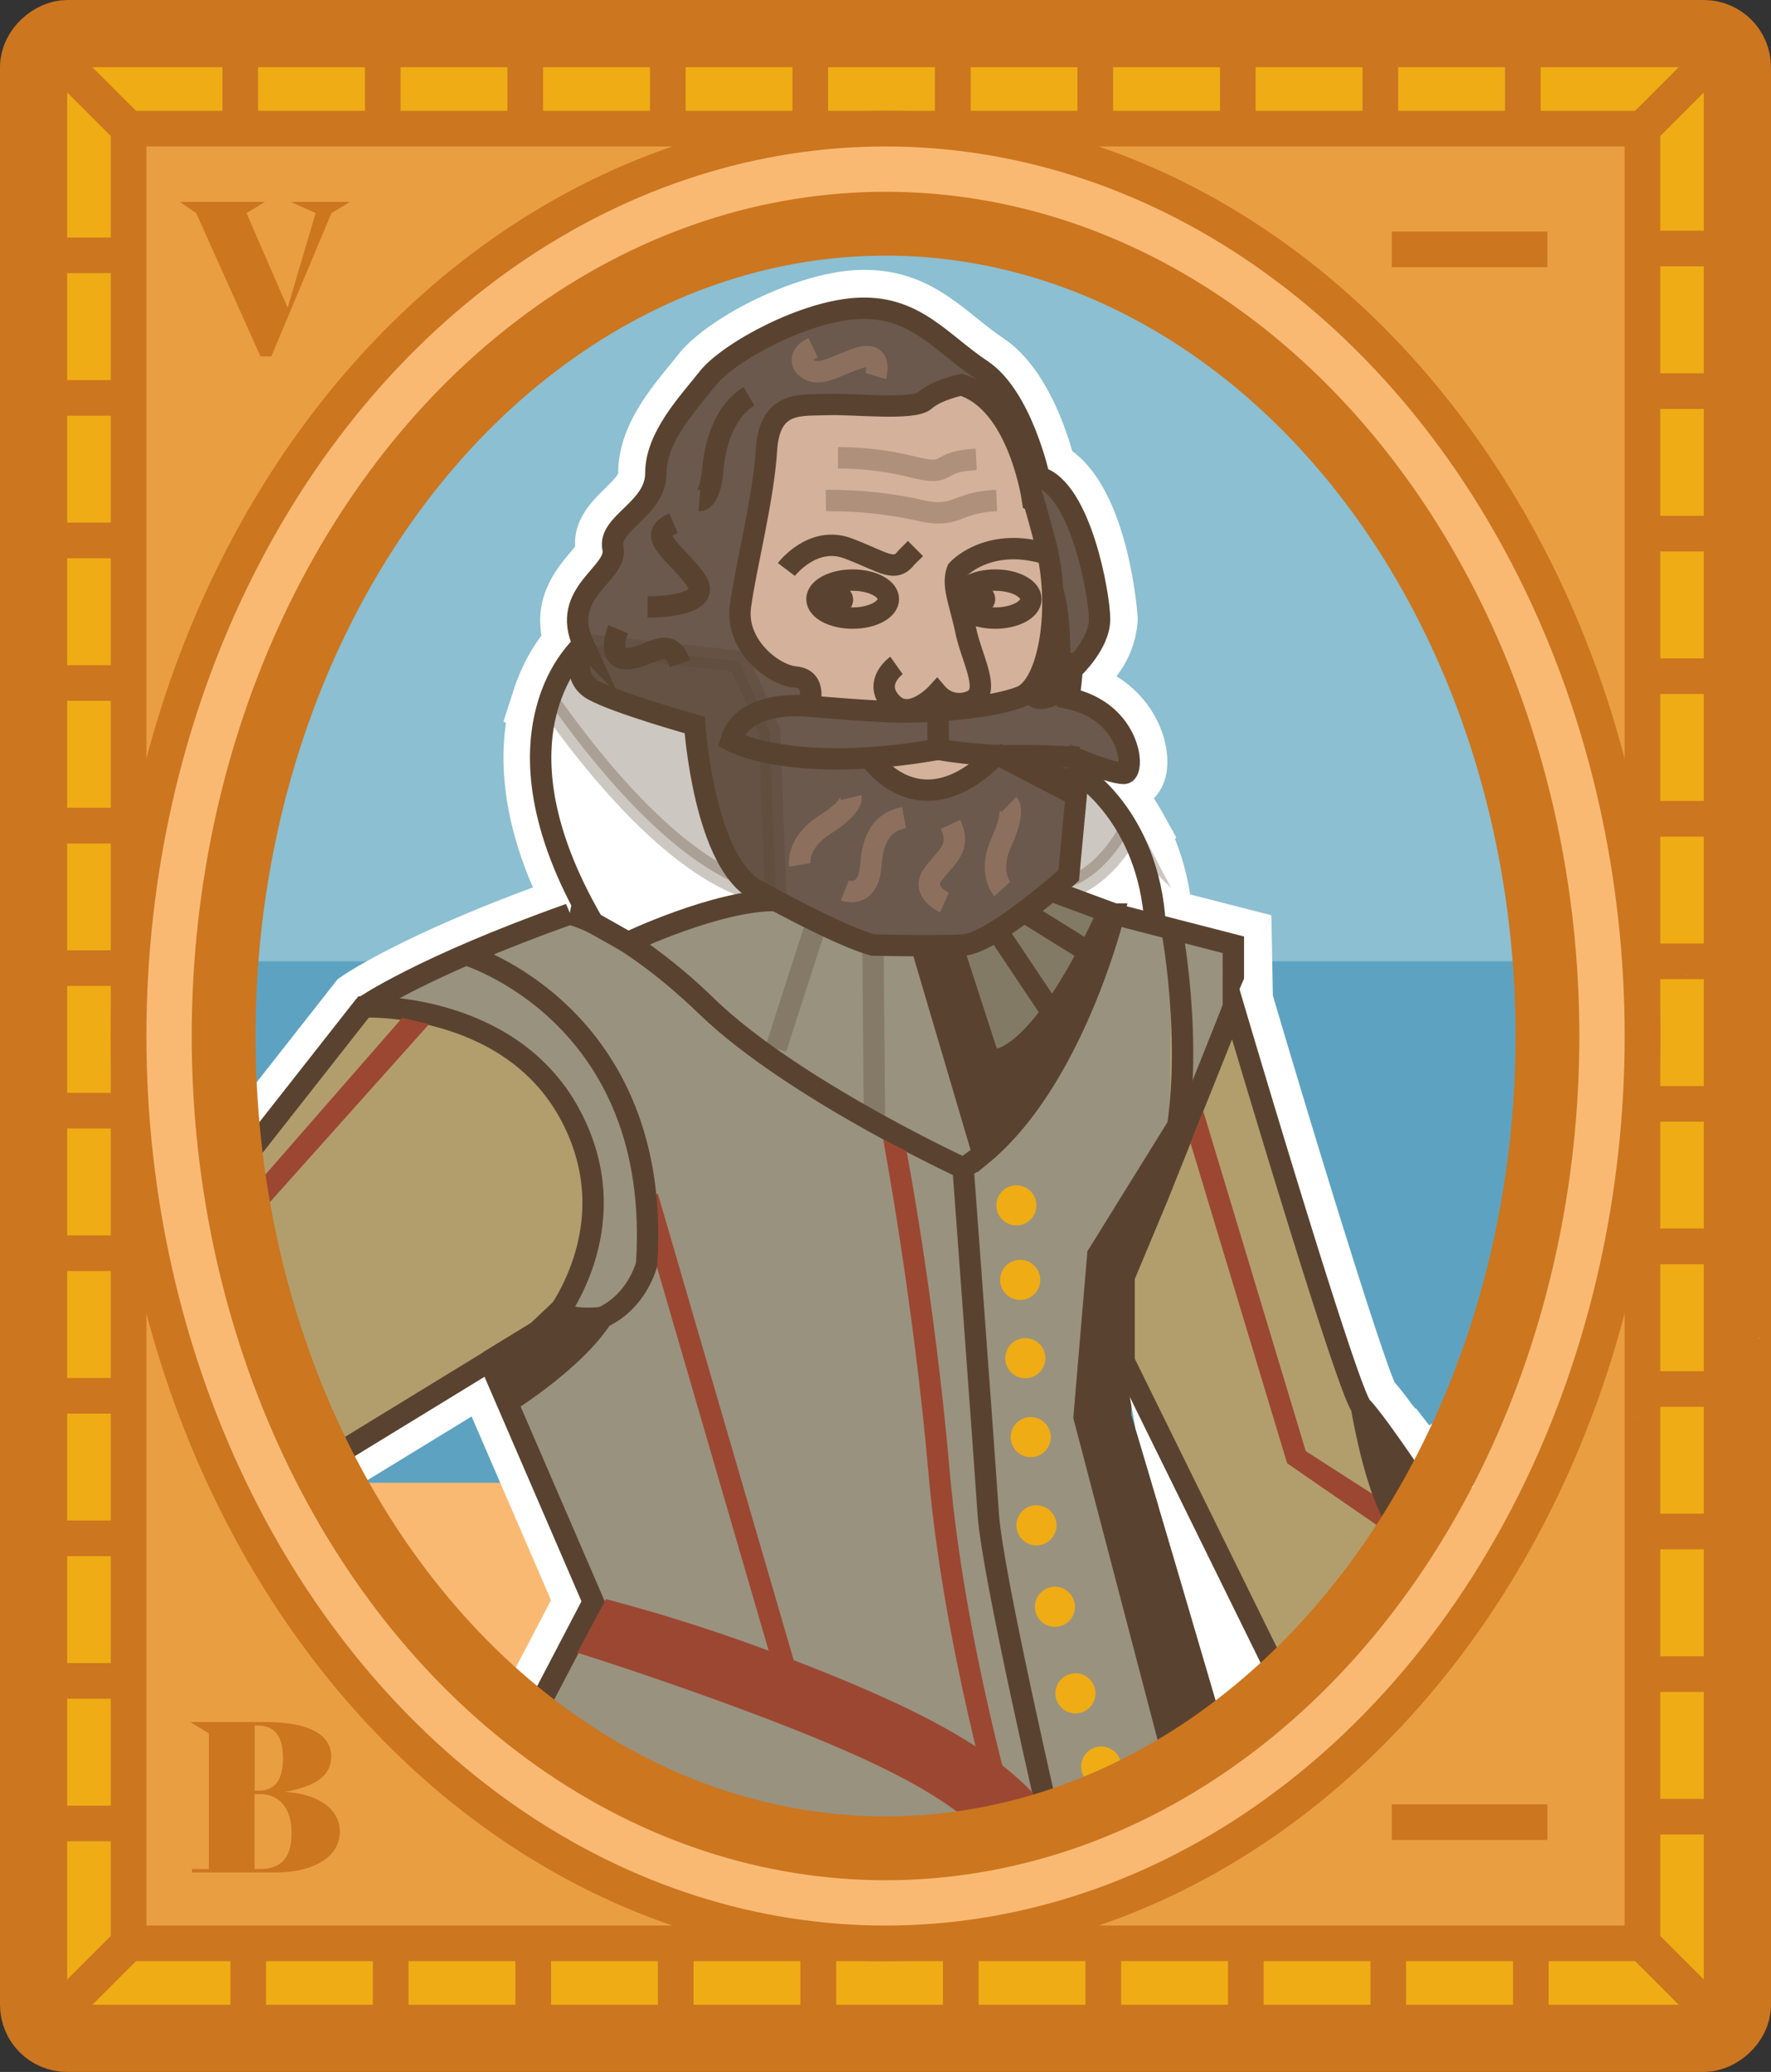<svg xmlns="http://www.w3.org/2000/svg" id="Layer_1" width="297.45" height="347.89" data-name="Layer 1"><rect width="100%" height="100%" fill="#333333" stroke="none"/><defs id="defs7"><clipPath id="clip-path"><ellipse id="ellipse4" cx="498.65" cy="366.22" rx="111.17" ry="136.39" style="fill:none"/></clipPath><clipPath id="clipPath7807" clipPathUnits="userSpaceOnUse"><path id="path7809" d="M189.52 153.71v136.01h106.16V153.71Zm57.459 58.25 5.353 1.704c-.07.207-.128.418-.207.621-.335.86-.745 1.688-1.178 2.504 1.012.196 2.009.426 2.907.908.21.113.018.72-.198 1.283q.23.08.46.155l-.561.097c-.084.205-.191.488-.221.56-.208.435-.402.876-.623 1.304-.01.018-.058.098-.072.125q.371.104.742.215c.04.012-.08.036-.106.07q-.318.42-.605.861c-1.083 1.652-.928 1.451-1.842 3.16-.457.83-1.63 3.01-2.236 3.953a40 40 0 0 1-1.537 2.254c-.192.258-.447.46-.662.698-.298.328-.6.655-.877 1-.2.247-.37.516-.555.775-.233.34-.473.674-.697 1.02-.147.226-.274.465-.414.695-.656 1.077-1.33 2.157-2.204 3.076l-.513-.455q-.162.152-.338.295l-.027-.03-.106.085-.135.101-.04.031h-.003l-.07.06-.025.024-.022.028c-.03.04-.022.032-.047.064l-.033-.025c-.04.028-.066.045-.11.08l-.027.025-.056.049-.094-.11-.02.016-3.332-4.283-.101-.059.023-.04-.039-.051q.054-.043.112-.082c.363-.64.715-1.293 1.046-1.953.04-.093.114-.256.495-1.14q.21-.52.468-1.019.617-1.455 1.223-2.91l.268-.648.45-1.635c.387-1.357.568-2.722 1.538-3.846l.224.168c.253-.6.502-1.203.758-1.802.235-.549.455-1.105.71-1.645.329-.7.692-1.383 1.038-2.074.75-1.348.655-1.152 1.389-2.582.275-.536.577-1.086.728-1.674zm3.492 5.702-.096.174q.275.075.547.162zm2.29 1.711-.327.057c.25.084.451.144.728.242z" style="fill:red;fill-opacity:1;fill-rule:nonzero;stroke:none"/></clipPath><style id="style2">.cls-17,.cls-20,.cls-25{fill:none}.cls-12,.cls-26,.cls-4{fill:#fff}.cls-24{fill:#efac14}.cls-29{stroke:#cc761f}.cls-12,.cls-13,.cls-14,.cls-15,.cls-17,.cls-19,.cls-20,.cls-25,.cls-26,.cls-27,.cls-29{stroke-miterlimit:10}.cls-29{stroke-width:5.98px}.cls-12,.cls-13,.cls-14,.cls-15,.cls-17,.cls-19,.cls-20,.cls-26,.cls-27{stroke:#594330}.cls-12,.cls-13,.cls-14,.cls-15,.cls-17,.cls-19,.cls-20,.cls-25,.cls-26,.cls-27{stroke-width:3.59px}.cls-13,.cls-21,.cls-27{fill:#594330}.cls-13,.cls-20,.cls-26{opacity:.3}.cls-14{fill:#99927f}.cls-15{fill:#b29e6d}.cls-19{fill:#d3b19b}.cls-23{fill:#9c4732}.cls-25{stroke:#8c705d}.cls-29{fill:#ed9b2f}.cls-38{fill:#cc761f}</style></defs><rect id="rect193" width="336.61" height="286.17" x="-342.25" y="5.64" rx="5.64" ry="5.64" style="fill:#efac14;stroke:#cc761f;stroke-width:11.28px;stroke-miterlimit:10" transform="rotate(-90)"/><path id="rect195" d="M21.6 21.6h254.26v304.69H21.6z" style="fill:#ea9e42;stroke:#cc761f;stroke-width:5.98px;stroke-miterlimit:10"/><ellipse id="ellipse197" cx="148.73" cy="173.95" rx="127.13" ry="152.35" style="fill:#f9b973;stroke:#cc761f;stroke-width:5.98px;stroke-miterlimit:10"/><ellipse id="ellipse199" cx="148.73" cy="173.95" rx="111.17" ry="136.39" style="fill:#5da3c1"/><path id="path201" d="M148.73 310.34c38.73 0 72.89-24.43 92.8-61.38H55.93c19.91 36.95 54.07 61.38 92.8 61.38" style="fill:#f9b973"/><path id="path203" d="M38.08 161.41h221.4c-5.18-69.35-52.85-123.85-110.7-123.85S43.21 92.06 38.08 161.41" style="fill:#8bbfd1"/><g id="g335" clip-path="url(#clip-path)" style="clip-path:url(#clip-path)" transform="translate(-349.92 -192.27)"><path id="path205" d="M549.81 342.45a43 43 0 0 0-2.55-9.32l.23-.23-2.33-4.2-.51-.89c-.27-.45-.53-.88-.8-1.3l-.1-.15v-.06a8.16 8.16 0 0 0 2.17-4.95c.5-4.7-2-11.55-8.49-15.53a16.83 16.83 0 0 0 3.58-9.64c0-.23-1.26-21.1-11-28.16-1.45-5.09-4.93-14.56-11.63-19-1.5-1-2.91-2.14-4.4-3.33-4.86-3.9-10.31-8.31-19.56-8.1-10.63.26-25.67 8-30.52 14.13-.44.56-.92 1.14-1.41 1.75-3.69 4.5-8.74 10.67-8.74 18.19 0 .46-1.51 1.92-2.23 2.63-2 2-5.29 5.11-5 9.75-.24.3-.53.64-.77.93-2.1 2.47-6.1 7.17-4.88 14l-.07.09-.13.18c-.14.19-.28.38-.39.55l-.25.36c-.13.2-.27.4-.35.54l-.26.4-.43.71-.24.43-.36.66-.13.25a34 34 0 0 0-1.48 3.3l-.13.34-.27.77-1.91 5.88.43.21c-1 6.85-.46 16.08 4.53 27.63-4.85 1.8-9.44 3.63-13.68 5.47-12.58 5.46-18.1 9.24-18.33 9.4l-.79.54-21.06 26.81-5.86 32.51 9.62 11.19 2.32 22.32 10.85-14.85 31.16-19 22.93 45.85-20.74 42.16 76.11 6 24.52-3.8 18-14.69-18.43-57.28-2.2-25.51 4.84-15.94c3.94-9.52 6.81-15.13 9.51-22.57l8.87-8.56 6.38-15.38z" class="cls-4" style="fill:#fff"/><path id="polygon207" d="m429.13 430.1 13.33 30.85-21.69 41.49 37.83 3 15.56-68.94-23.86-46.48-63.21 15.66 4.56 43.8 17.23-7z" class="cls-4" style="fill:#fff"/><path id="path209" d="m463.18 348.19-7.65 10.21 1.35 1 7.88-10c-.54-.4-1.07-.83-1.58-1.21" class="cls-4" style="fill:#fff"/><path id="path211" d="m468.12 352.16-8.31 9.69 1.61 1.41 8.52-9.5z" class="cls-4" style="fill:#fff"/><path id="path213" d="m460.35 346.15-1.48-1-.35-.21-6.63 10.89 1.21.8.11.08 7.23-10.52z" class="cls-4" style="fill:#fff"/><path id="path215" d="M461.1 346.68h-.05l-7.33 10.45 1.13.81 7.53-10.3z" class="cls-4" style="fill:#fff"/><path id="path217" d="m465.31 349.83-8 10c.62.49 1.26 1 1.92 1.58l8.23-9.75c-.71-.66-1.46-1.26-2.15-1.83" class="cls-4" style="fill:#fff"/><path id="path219" d="M550.69 360.19c-2.72 7.36-7.62 19.35-11.33 28.32l-7 16.78-.67 25.52 15 50.22-15.59 12.75-19.61 3-70.49-5.54 15.57-29.77L435 411.54l-31.9 19.51-.53.22-1-9.4-8.28-9.63 4.15-23.43 17.82-22.69a128 128 0 0 1 15.42-7.72c4.58-2 9.6-4 15-5.91.34.14.74.31 1.2.53l.6-1.18.25-.09-.08-.23 2.37-4.6 5-2.93c-9.09-15.6-8.73-26-6.83-31.92l.17-.5.11-.34.1-.25a19 19 0 0 1 .9-2l.68-1.2 1.56-2.11-4.71-4.24 4.87 4.13-4.61-4.42 4.71 4.31.2-.2 3.58-3.14-2-4.32c-.67-1.44-.79-1.7 1.66-4.58 1.67-2 4.11-4.83 3.93-8.76.32-.33.72-.72 1-1 2.29-2.21 6.12-5.92 6.12-11.79 0-3 3.24-6.92 5.85-10.11.55-.66 1.07-1.31 1.56-1.92 2.27-2.87 13.57-9.11 20.81-9.28 4.35-.11 6.84 1.74 11.27 5.29 1.63 1.32 3.33 2.68 5.3 4 3.11 2.08 6 9.62 7 14.06l.8 3.71 3.5 1c2.2 1.53 4.91 10.54 5.55 15.78l-5.26 4.52.66 3.63 4.26-.76.12.13-4.36.79.09.46a27 27 0 0 1-.46 5.42l-1 6.06 3.17.67-.38 4.13-.5 6.17 3.3 2.09.57.41.41.34.84.75c.19.18.39.37.59.58l.3.32.5.55.39.45c.18.21.35.43.54.67l.32.42c.24.32.47.65.69 1l.28.44c.19.28.37.58.54.86l.35.62a30.3 30.3 0 0 1 3.58 13l.27 4.65 12.85 3.3z" class="cls-4" style="fill:#fff"/><path id="path221" d="m500.81 390.12 2.16 1.11 5.77-11.38-2.05-1.06z" class="cls-4" style="fill:#fff"/><path id="path223" d="m502.45 376.55-6.08 11.22 2.54 1.36 6-11.28z" class="cls-4" style="fill:#fff"/><path id="path225" d="m497.64 373.87-.15-.09h-.13l-.43-.25-.16-.09-1.31-.76c-1.78-1-3.52-2.09-5.15-3.11l-2.38-1.57-6.93 10.7 2.5 1.6.17.1.11.07.18.11c1.58 1 3.23 2 4.93 3l2.53 1.45 6.39-11.03z" class="cls-4" style="fill:#fff"/><path id="path227" d="M473.14 356.72c-.86-.82-1.69-1.59-2.5-2.33l-8.59 9.44c.73.67 1.48 1.36 2.25 2.09a103 103 0 0 0 12.9 10.26l7.22-10.52a90 90 0 0 1-11.28-8.94" class="cls-4" style="fill:#fff"/><path id="path229" d="M531 322.05s11.88 7.21 12.93 25.48L526.54 354l-12.66-16 5.47-10.65" class="cls-12" style="fill:#fff;stroke:#594330;stroke-width:3.59px;stroke-miterlimit:10"/><path id="path231" d="m531 322.05-9.48 4.31 5.12 15.56s7.17.11 12.93-10.13a27.5 27.5 0 0 0-8.57-9.74Z" class="cls-13" style="opacity:.3;fill:#594330;stroke:#594330;stroke-width:3.59px;stroke-miterlimit:10"/><path id="path233" d="M445.59 345.74c-24.84 8.82-34.59 15.59-34.59 15.59l-19.48 24.79 5.64 54.26 8.88-3.61 26.08-15.95 17.45 40.39-18.63 35.63 80.83 6.4 22.06-3.42L554 483.28 538.08 430l.61-23.29s13.48-31.86 18.38-45.35V350.9L537 345.74s-7.63 31.41-25.29 42.65c0 0-28.51-13.18-43-27.07s-23.12-15.58-23.12-15.58z" class="cls-14" style="fill:#99927f;stroke:#594330;stroke-width:3.59px;stroke-miterlimit:10"/><path id="path235" d="m406 436.77 36.48-22.31s13.46-15.94 3.19-35.06S411 361.33 411 361.33l-19.48 24.79-5 28z" class="cls-15" style="fill:#b29e6d;stroke:#594330;stroke-width:3.59px;stroke-miterlimit:10"/><path id="path237" d="M468.72 361.32c14.45 13.89 43 27.07 43 27.07 17.62-11.24 25.28-42.65 25.28-42.65l-10.32-3.82h-41.19c-14.41.77-30.09 8.6-30.09 8.6a91 91 0 0 1 13.32 10.8z" class="cls-14" style="fill:#99927f;stroke:#594330;stroke-width:3.59px;stroke-miterlimit:10"/><path id="path239" d="m537 345.74-10.32-3.82h-7.56l-14 10.63L515 386c15.3-12.81 22-40.26 22-40.26z" style="fill:#827a65;stroke:#594330;stroke-width:3.59px;stroke-miterlimit:10"/><path id="path241" d="M447.91 300.46s-17.19 14.47 1.61 46.74l5.88 3.32s15-7.15 24.85-7.06l-1.49-39.66" class="cls-12" style="fill:#fff;stroke:#594330;stroke-width:3.59px;stroke-miterlimit:10"/><path id="path243" d="M511.68 388.39s3.57 48.23 4.23 58.19 10.63 52.94 10.63 52.94" class="cls-17" style="fill:none;stroke:#594330;stroke-width:3.59px;stroke-miterlimit:10"/><path id="path245" d="M447.91 300.46s-2.41 5.4 1.61 7.65S466.6 314 466.6 314s1.58 23.7 10.81 27.95c0 0 13.27 7.4 19.13 9 0 0 10.23.23 15.14 0s17.74-11.7 17.74-11.7l1.8-19.37s5.48 2.25 7.47 2.25 1.31-10.35-9.27-12.6c0 0 .9-5.18.45-7.66l.45 2.48s4.28-4.06 4.28-8.11-3.16-21.84-10.14-23.86c0 0-2.92-13.51-9.68-18s-11-10.58-20.26-10.35-22.29 7.43-25.67 11.7-8.78 9.91-8.78 16-8.1 8.33-7.2 12.61-9.01 7.34-4.96 16.12z" style="fill:#6b594d;stroke:#594330;stroke-width:3.59px;stroke-miterlimit:10"/><path id="path247" d="M523.37 276.37s-2.26-16.53-12-19.49c0 0-4.18.87-6.09 2.61s-12.18.52-16.53.7-9.58-.7-10.1 7.65-3.53 19.84-4.38 26.28 5.43 11.49 9.25 11.83 2.27 4.88 2.27 4.88 11.13 1 16 1 15-.7 19.66-2.61 6.93-15 4-25.95-2.08-6.9-2.08-6.9z" class="cls-19" style="fill:#d3b19b;stroke:#594330;stroke-width:3.59px;stroke-miterlimit:10"/><path id="path249" d="M500.49 304s-4 2.84-.87 6.25 7.67-1.56 7.67-1.56A4.92 4.92 0 0 0 513 310c3.55-1.42.14-7-.86-11.8s-2.41-7.67-1.42-10.23c0 0 5.18-5.82 15.24-2.62" class="cls-17" style="fill:none;stroke:#594330;stroke-width:3.59px;stroke-miterlimit:10"/><ellipse id="ellipse251" cx="493.13" cy="292.86" class="cls-17" rx="6" ry="3.19" style="fill:none;stroke:#594330;stroke-width:3.59px;stroke-miterlimit:10"/><ellipse id="ellipse253" cx="517.07" cy="292.86" class="cls-17" rx="6" ry="3.19" style="fill:none;stroke:#594330;stroke-width:3.59px;stroke-miterlimit:10"/><path id="path255" d="M482 287.89s4.4-5.84 10.45-3.51 7.72 4.08 9.74 1.48l1.49-1.49" class="cls-17" style="fill:none;stroke:#594330;stroke-width:3.59px;stroke-miterlimit:10"/><path id="path257" d="M488.63 276.31a71.5 71.5 0 0 1 15.37 1.55c6.72 1.68 6.1-1.22 13.31-1.55" class="cls-20" style="opacity:.3;fill:none;stroke:#594330;stroke-width:3.59px;stroke-miterlimit:10"/><path id="path259" d="M490.67 269.13a53 53 0 0 1 12.57 1.55c6.72 1.68 3.42-.93 10.64-1.27" class="cls-20" style="opacity:.3;fill:none;stroke:#594330;stroke-width:3.59px;stroke-miterlimit:10"/><path id="path261" d="M496.19 319.69s8.12 12.18 20.88-.54" class="cls-19" style="fill:#d3b19b;stroke:#594330;stroke-width:3.59px;stroke-miterlimit:10"/><path id="path263" d="M507.49 311.87v6.21a76 76 0 0 0 11.33 1.08c4.3-.12 12.4.26 12.4.26" class="cls-17" style="fill:none;stroke:#594330;stroke-width:3.59px;stroke-miterlimit:10"/><path id="path265" d="M485.79 310.83s-11.05-1.32-13.11 5.82c0 0 10.3 5.75 34.81 1.43" class="cls-17" style="fill:none;stroke:#594330;stroke-width:3.59px;stroke-miterlimit:10"/><circle id="circle267" cx="490.85" cy="292.96" r="2.36" class="cls-21" style="fill:#594330"/><circle id="circle269" cx="514.71" cy="292.86" r="2.36" class="cls-21" style="fill:#594330"/><path id="line271" d="m458.69 393.21 23.68 81.29" style="fill:none;stroke:#9c4732;stroke-width:3.59px;stroke-miterlimit:10"/><path id="path273" d="M517.39 499.23c-.09-.3-9-30.51-11.53-59.63-2.51-28.84-7.56-55.74-7.61-56l3.93 1.93c.05.26 4.73 24.75 7.25 53.77 2.5 28.75 11.31 58.62 11.4 58.92z" class="cls-23" style="fill:#9c4732"/><path id="path275" d="M546.73 348.24s4.38 23.17-.48 40.15" class="cls-15" style="fill:#b29e6d;stroke:#594330;stroke-width:3.59px;stroke-miterlimit:10"/><path id="path277" d="M515.56 500.77c-6.82-7.19-19-13.17-38.74-20.63-15.26-5.77-29.8-10.34-29.94-10.37l4.81-9a290 290 0 0 1 28.84 9.23c21.58 8.16 34.85 14.86 42.91 23.36l1.54 5.89z" class="cls-23" style="fill:#9c4732"/><circle id="circle279" cx="520.63" cy="394.66" r="3.37" class="cls-24" style="fill:#efac14"/><circle id="circle281" cx="521.27" cy="407.17" r="3.37" class="cls-24" style="fill:#efac14"/><circle id="circle283" cx="522.13" cy="420.32" r="3.37" class="cls-24" style="fill:#efac14"/><circle id="circle285" cx="523.04" cy="433.57" r="3.37" class="cls-24" style="fill:#efac14"/><circle id="circle287" cx="524" cy="448.38" r="3.37" class="cls-24" style="fill:#efac14"/><circle id="circle289" cx="527.1" cy="462.06" r="3.37" class="cls-24" style="fill:#efac14"/><circle id="circle291" cx="530.55" cy="476.59" r="3.37" class="cls-24" style="fill:#efac14"/><circle id="circle293" cx="534.88" cy="488.88" r="3.37" class="cls-24" style="fill:#efac14"/><path id="path295" d="M453.75 297.91s-2.18 5.2 1.65 4.95 7-4.26 8.71.86" class="cls-17" style="fill:none;stroke:#594330;stroke-width:3.59px;stroke-miterlimit:10"/><path id="path297" d="M458.69 294.19s11.39.11 8.11-4.52-8.69-7.44-3.76-9.55" class="cls-17" style="fill:none;stroke:#594330;stroke-width:3.59px;stroke-miterlimit:10"/><path id="path299" d="M484.25 337.48s-.63-3.64 4.17-6.7 4.43-4.59 4.43-4.59" class="cls-25" style="fill:none;stroke:#8c705d;stroke-width:3.59px;stroke-miterlimit:10"/><path id="path301" d="M518.27 341.53s-2.5-2.71-.15-7.89 1.23-6.27 1.23-6.27" class="cls-25" style="fill:none;stroke:#8c705d;stroke-width:3.59px;stroke-miterlimit:10"/><path id="path303" d="M491.81 341.78s4 1.58 4.38-4.3 3.08-7.47 5.57-7.93" class="cls-25" style="fill:none;stroke:#8c705d;stroke-width:3.59px;stroke-miterlimit:10"/><path id="path305" d="M508.55 343.81s-4.08-1.81-1.92-4.75 4.84-4.3 2.93-8.37" class="cls-25" style="fill:none;stroke:#8c705d;stroke-width:3.59px;stroke-miterlimit:10"/><path id="path307" d="M467.39 276.31s1.79.15 2.23-5.07 2.4-10.24 6.1-12.42" class="cls-17" style="fill:none;stroke:#594330;stroke-width:3.59px;stroke-miterlimit:10"/><path id="path309" d="M497 255.41s1.34-4.4-2.93-3-6.78 3.53-9 1.36c0 0-1.52-1.73 1.42-3.12" class="cls-25" style="fill:none;stroke:#8c705d;stroke-width:3.59px;stroke-miterlimit:10"/><path id="polygon311" d="m417.46 363.18 4.52 1.05-28.26 31.6-2.71-2.35z" class="cls-23" style="fill:#9c4732"/><path id="path313" d="M428.18 352.55s33.14 10 30.34 52c0 0-2.55 10.43-14 10.18" class="cls-17" style="fill:none;stroke:#594330;stroke-width:3.59px;stroke-miterlimit:10"/><path id="path315" d="m511.68 350.89 5.66 17.43s6.53-.78 16.88-23.25l2.75.67s-5.82 30.47-22 40.21l-9.87-33.4" class="cls-21" style="fill:#594330"/><path id="line317" d="m517.34 348.47 8.6 12.85" class="cls-15" style="fill:#b29e6d;stroke:#594330;stroke-width:3.59px;stroke-miterlimit:10"/><path id="line319" d="m522.48 345.74 9.54 5.92" class="cls-15" style="fill:#b29e6d;stroke:#594330;stroke-width:3.59px;stroke-miterlimit:10"/><path id="line321" d="m496.54 350.89.25 29.02" class="cls-26" style="opacity:.3;fill:#fff;stroke:#594330;stroke-width:3.59px;stroke-miterlimit:10"/><path id="line323" d="m487.13 346.98-6.88 21.34" class="cls-26" style="opacity:.3;fill:#fff;stroke:#594330;stroke-width:3.59px;stroke-miterlimit:10"/><path id="path325" d="M479.18 315.14c-1.71-4.27-3.56-8.4-5.19-11.85l-26.08-2.83a22 22 0 0 0-5.78 9.66c7.83 11.13 21.79 28.33 35.28 31.8a9.9 9.9 0 0 0 2.79.35z" class="cls-13" style="opacity:.3;fill:#594330;stroke:#594330;stroke-width:3.59px;stroke-miterlimit:10"/><path id="path327" d="M526.38 287.89s-.32 16.9-4.92 21.37c0 0 1.74 4.49 8 .21-.04 0 1.54-19.27-3.08-21.58" class="cls-21" style="fill:#594330"/><path id="polyline329" d="m517.07 318.75 13.56 7.04.38-4.14" class="cls-27" style="fill:#594330;stroke:#594330;stroke-width:3.59px;stroke-miterlimit:10"/><path id="path331" d="M554 483.28 538.08 430l.61-23.29s3.83-9.06 8.15-19.56l-.59-3.46-11.94 19.26L532 430.2l15.33 58.52z" class="cls-27" style="fill:#594330;stroke:#594330;stroke-width:3.59px;stroke-miterlimit:10"/><path id="path333" d="M433.94 428.5s12.12-7.28 17.11-15c0 0-6.6.73-6.91-1.41l-4 3.77-8.09 4.95" class="cls-27" style="fill:#594330;stroke:#594330;stroke-width:3.59px;stroke-miterlimit:10"/></g><path id="line339" d="M5.64 5.65 21.6 21.6" class="cls-29" style="fill:#ed9b2f;stroke:#cc761f;stroke-width:5.98px;stroke-miterlimit:10"/><path id="line341" d="M291.82 5.65 275.86 21.6" class="cls-29" style="fill:#ed9b2f;stroke:#cc761f;stroke-width:5.98px;stroke-miterlimit:10"/><path id="line343" d="m5.64 342.25 15.96-15.96" class="cls-29" style="fill:#ed9b2f;stroke:#cc761f;stroke-width:5.98px;stroke-miterlimit:10"/><path id="line345" d="m291.82 342.25-15.96-15.96" class="cls-29" style="fill:#ed9b2f;stroke:#cc761f;stroke-width:5.98px;stroke-miterlimit:10"/><path id="line347" d="M40.35 21.6V5.65" class="cls-29" style="fill:#ed9b2f;stroke:#cc761f;stroke-width:5.98px;stroke-miterlimit:10"/><path id="line349" d="M64.29 21.6V5.65" class="cls-29" style="fill:#ed9b2f;stroke:#cc761f;stroke-width:5.98px;stroke-miterlimit:10"/><path id="line351" d="M88.22 21.6V5.65" class="cls-29" style="fill:#ed9b2f;stroke:#cc761f;stroke-width:5.98px;stroke-miterlimit:10"/><path id="line353" d="M112.16 21.6V5.65" class="cls-29" style="fill:#ed9b2f;stroke:#cc761f;stroke-width:5.98px;stroke-miterlimit:10"/><path id="line355" d="M136.09 21.6V5.65" class="cls-29" style="fill:#ed9b2f;stroke:#cc761f;stroke-width:5.98px;stroke-miterlimit:10"/><path id="line357" d="M160.03 21.6V5.65" class="cls-29" style="fill:#ed9b2f;stroke:#cc761f;stroke-width:5.98px;stroke-miterlimit:10"/><path id="line359" d="M160.03 21.6V5.65" class="cls-29" style="fill:#ed9b2f;stroke:#cc761f;stroke-width:5.98px;stroke-miterlimit:10"/><path id="line361" d="M183.96 21.6V5.65" class="cls-29" style="fill:#ed9b2f;stroke:#cc761f;stroke-width:5.98px;stroke-miterlimit:10"/><path id="line363" d="M207.9 21.6V5.65" class="cls-29" style="fill:#ed9b2f;stroke:#cc761f;stroke-width:5.98px;stroke-miterlimit:10"/><path id="line365" d="M231.84 21.6V5.65" class="cls-29" style="fill:#ed9b2f;stroke:#cc761f;stroke-width:5.98px;stroke-miterlimit:10"/><path id="line367" d="M255.77 21.6V5.65" class="cls-29" style="fill:#ed9b2f;stroke:#cc761f;stroke-width:5.98px;stroke-miterlimit:10"/><path id="line369" d="M257.11 326.29v15.96" class="cls-29" style="fill:#ed9b2f;stroke:#cc761f;stroke-width:5.98px;stroke-miterlimit:10"/><path id="line371" d="M233.17 326.29v15.96" class="cls-29" style="fill:#ed9b2f;stroke:#cc761f;stroke-width:5.98px;stroke-miterlimit:10"/><path id="line373" d="M209.24 326.29v15.96" class="cls-29" style="fill:#ed9b2f;stroke:#cc761f;stroke-width:5.98px;stroke-miterlimit:10"/><path id="line375" d="M185.3 326.29v15.96" class="cls-29" style="fill:#ed9b2f;stroke:#cc761f;stroke-width:5.98px;stroke-miterlimit:10"/><path id="line377" d="M161.37 326.29v15.96" class="cls-29" style="fill:#ed9b2f;stroke:#cc761f;stroke-width:5.98px;stroke-miterlimit:10"/><path id="line379" d="M137.43 326.29v15.96" class="cls-29" style="fill:#ed9b2f;stroke:#cc761f;stroke-width:5.98px;stroke-miterlimit:10"/><path id="line381" d="M137.43 326.29v15.96" class="cls-29" style="fill:#ed9b2f;stroke:#cc761f;stroke-width:5.98px;stroke-miterlimit:10"/><path id="line383" d="M113.49 326.29v15.96" class="cls-29" style="fill:#ed9b2f;stroke:#cc761f;stroke-width:5.98px;stroke-miterlimit:10"/><path id="line385" d="M89.56 326.29v15.96" class="cls-29" style="fill:#ed9b2f;stroke:#cc761f;stroke-width:5.98px;stroke-miterlimit:10"/><path id="line387" d="M65.62 326.29v15.96" class="cls-29" style="fill:#ed9b2f;stroke:#cc761f;stroke-width:5.98px;stroke-miterlimit:10"/><path id="line389" d="M41.69 326.29v15.96" class="cls-29" style="fill:#ed9b2f;stroke:#cc761f;stroke-width:5.98px;stroke-miterlimit:10"/><path id="line391" d="M275.86 89.6h15.96" class="cls-29" style="fill:#ed9b2f;stroke:#cc761f;stroke-width:5.98px;stroke-miterlimit:10"/><path id="line393" d="M275.86 113.54h15.96" class="cls-29" style="fill:#ed9b2f;stroke:#cc761f;stroke-width:5.98px;stroke-miterlimit:10"/><path id="line395" d="M275.86 41.73h15.96" class="cls-29" style="fill:#ed9b2f;stroke:#cc761f;stroke-width:5.98px;stroke-miterlimit:10"/><path id="line397" d="M275.86 65.67h15.96" class="cls-29" style="fill:#ed9b2f;stroke:#cc761f;stroke-width:5.98px;stroke-miterlimit:10"/><path id="line399" d="M275.86 137.48h15.96" class="cls-29" style="fill:#ed9b2f;stroke:#cc761f;stroke-width:5.98px;stroke-miterlimit:10"/><path id="line401" d="M275.86 161.41h15.96" class="cls-29" style="fill:#ed9b2f;stroke:#cc761f;stroke-width:5.98px;stroke-miterlimit:10"/><path id="line403" d="M275.86 185.35h15.96" class="cls-29" style="fill:#ed9b2f;stroke:#cc761f;stroke-width:5.98px;stroke-miterlimit:10"/><path id="line405" d="M275.86 209.28h15.96" class="cls-29" style="fill:#ed9b2f;stroke:#cc761f;stroke-width:5.98px;stroke-miterlimit:10"/><path id="line407" d="M275.86 209.28h15.96" class="cls-29" style="fill:#ed9b2f;stroke:#cc761f;stroke-width:5.98px;stroke-miterlimit:10"/><path id="line409" d="M275.86 233.22h15.96" class="cls-29" style="fill:#ed9b2f;stroke:#cc761f;stroke-width:5.98px;stroke-miterlimit:10"/><path id="line411" d="M275.86 257.15h15.96" class="cls-29" style="fill:#ed9b2f;stroke:#cc761f;stroke-width:5.98px;stroke-miterlimit:10"/><path id="line413" d="M275.86 281.09h15.96" class="cls-29" style="fill:#ed9b2f;stroke:#cc761f;stroke-width:5.98px;stroke-miterlimit:10"/><path id="line415" d="M275.86 305.03h15.96" class="cls-29" style="fill:#ed9b2f;stroke:#cc761f;stroke-width:5.98px;stroke-miterlimit:10"/><path id="line417" d="M21.6 258.29H5.64" class="cls-29" style="fill:#ed9b2f;stroke:#cc761f;stroke-width:5.98px;stroke-miterlimit:10"/><path id="line419" d="M21.6 234.36H5.64" class="cls-29" style="fill:#ed9b2f;stroke:#cc761f;stroke-width:5.98px;stroke-miterlimit:10"/><path id="line421" d="M21.6 306.17H5.64" class="cls-29" style="fill:#ed9b2f;stroke:#cc761f;stroke-width:5.98px;stroke-miterlimit:10"/><path id="line423" d="M21.6 282.23H5.64" class="cls-29" style="fill:#ed9b2f;stroke:#cc761f;stroke-width:5.98px;stroke-miterlimit:10"/><path id="line425" d="M21.6 210.42H5.64" class="cls-29" style="fill:#ed9b2f;stroke:#cc761f;stroke-width:5.98px;stroke-miterlimit:10"/><path id="line427" d="M21.6 186.49H5.64" class="cls-29" style="fill:#ed9b2f;stroke:#cc761f;stroke-width:5.98px;stroke-miterlimit:10"/><path id="line429" d="M21.6 162.55H5.64" class="cls-29" style="fill:#ed9b2f;stroke:#cc761f;stroke-width:5.98px;stroke-miterlimit:10"/><path id="line431" d="M21.6 138.62H5.64" class="cls-29" style="fill:#ed9b2f;stroke:#cc761f;stroke-width:5.98px;stroke-miterlimit:10"/><path id="line433" d="M21.6 138.62H5.64" class="cls-29" style="fill:#ed9b2f;stroke:#cc761f;stroke-width:5.98px;stroke-miterlimit:10"/><path id="line435" d="M21.6 114.68H5.64" class="cls-29" style="fill:#ed9b2f;stroke:#cc761f;stroke-width:5.98px;stroke-miterlimit:10"/><path id="line437" d="M21.6 90.74H5.64" class="cls-29" style="fill:#ed9b2f;stroke:#cc761f;stroke-width:5.98px;stroke-miterlimit:10"/><path id="line439" d="M21.6 66.81H5.64" class="cls-29" style="fill:#ed9b2f;stroke:#cc761f;stroke-width:5.98px;stroke-miterlimit:10"/><path id="line441" d="M21.6 42.87H5.64" class="cls-29" style="fill:#ed9b2f;stroke:#cc761f;stroke-width:5.98px;stroke-miterlimit:10"/><path id="path443" d="m213.54 153.71-5.46 12.6-18.56 66.91 1.18 6.61 6.22 20.9 13.88 28.17 2.108.82c.44-.89.952-1.744 1.516-2.56l.039-.055-.137-.107c.562-.75 1.137-1.483 1.776-2.15a15.4 15.4 0 0 1 1.918-2.368c.03-.03.899-.817 1.04-.945.082-.075.158-.156.245-.224a33 33 0 0 1 .562-.438c.136-.19.407-.508.608-.76.152-.17.31-.333.457-.508.008-.009-.017.004-.034.012q-.033.036-.068.07c-.021.021.04-.044.059-.066q.003 0 .01-.004c.573-.565 1.072-1.221 1.736-1.674.593-.404 1.321-.557 1.982-.836l.01.04c.247-.185.465-.347 1.03-.72.596-.392 1.06-.467 1.508-.937 1.19-.958 2.261-2.028 3.32-3.125.173-.18.361-.345.52-.539.211-.259.337-.581.542-.846.344-.442.695-.88 1.065-1.3.311-.355.653-.682.972-1.03.035-.09.098-.228.131-.295.204-.403.421-.799.631-1.199.562-.914 1.279-1.717 1.955-2.545.13-.159.245-.33.389-.476.41-.417.85-.806 1.273-1.21l.264-.189c.31-.332.613-.67.941-.982.078-.11.16-.218.235-.33.372-.555.367-.548.853-1.203l.106-.14a1 1 0 0 1 .086-.17c.377-.919.574-1.255 1.011-1.677.167-.46.353-.91.606-1.336.196-.33.425-.64.64-.957-.143.058.702-1.412.811-1.597.36-.613.476-.773.53-.828a.6.6 0 0 1 .15-.223c.02-.018-.021.05-.031.074-.17.362-.029.054-.12.149a1.7 1.7 0 0 0-.095.334 23 23 0 0 0-.276 1.826c-.011.095-.008.378.024.287.465-1.351.884-2.718 1.312-4.082l.004-.074c-.476.922-.532 1.358-.146-.309.205-.55.259-.705.293-.797q.012-.218.027-.435c.075-.27.162-.535.225-.807q-.094.318-.186.637c-.006.01-.019.038-.018.027.113-.898.134-1.162.178-1.385-.08-1.194.273-1.946.633-3.41l.064-.105.102-.325c.005-.024.011-.067.016-.085.048-.201.149-.476.193-.588.053-.251.104-.503.178-.748.25-.833.98-1.598 1.459-2.233l.996-.816.867 1.281c-.046-1.517.542-2.953.709-4.441.18-1.597.42-3.185.629-4.778.029-.232.072-.464.088-.697.01-.152-.052-.303-.037-.455.074-.777.143-1.555.254-2.328.111-.78.35-1.591.554-2.352.052-.152.097-.237.137-.355l.01-.137c-.06.147-.116.296-.18.441-.066.154-.178.284-.265.426-.19.309-.444.744-.621 1.02.008-.07.044-.273.023-.207-.555 1.73-.032.503-.818 2.275v.004c-.261 1.945-1.204 3.15-2.52 4.652l-2.467-2.115-.064.117c-.376 1-.317.915-.35.524-.036-.426-.223-1.118-1.324-.867-.02.055-.04.115-.05.138l.038-.134h-.006q-.021.064-.039.13c-.005.022-.002.022.004.01a4 4 0 0 1-.164.461l-.035.133c-.012.013-.027.034-.04.049l-.001.012c-.002.006-.01.013-.012.02l1.088.82c-.1.107-.188.227-.303.32-.38.308-.445.306-.838.457-.278-.075-.716-.12-1.164-.162-.103.08-.285.242-.316.258-.563.277-2.332.628-1.87.205.308-.282.682-.454 1.079-.592-.491-.083-.768-.204-.447-.438.88-.642 1.581-1.07 2.144-1.342l-.996-.75-2.215.801-1.75 3.719-.68-.82c-1.14-1.56-2.079-2.751-2.779-3.551l-.101-.16c-2.12-4.82-11.09-33.32-20.42-64.88zm29.18 79.071.262.198.045-.336q-.146.06-.306.138zm.716.26.148-.584-.041.05q-.021.093-.047.182l-.008.018c-.014.078-.033.176-.04.227l-.04.062-.035.17.017-.027c.015-.026.03-.064.045-.098zm-.028-.045.031-.187a2 2 0 0 1-.113.16l-.06.222.013.012.13-.207zm.031-.187a.6.6 0 0 0 .05-.102l.03-.172-.043.051zm.037-.223.01-.057-.058.063-.022.076zm.01-.057.041-.043.004-.02-.035.01zm.041-.043-.008.05.024-.028.012-.047-.008.002zm2.868 11.739-.008.035c.022-.075.048-.148.07-.223.018-.063-.048.152-.063.188zm-.008.035a41 41 0 0 1-.202.639c-.013.063-.025.139-.039.22l.069-.113c.055-.25.12-.496.172-.746m-1.373 7.547.044-.084.041-.13q.023-.28.041-.562c-.037.132-.082.262-.105.397-.014.083-.014.242-.021.379m.044-.084-.048.158c-.016.385-.015.78.015.549.034-.256.05-.515.069-.772zm-4.61 8.187-.056.133c.079-.097.159-.194.227-.299.034-.052-.09.085-.135.127-.008-.006-.023.02-.037.04zm-.056.133-.03.04c-.044.108-.074.206-.052.151.037-.09.05-.111.082-.19zm48.24-99.539q0 .03-.003.059.001-.008.004-.014v-.045zm-.189 2.133-.011.078.027-.072zm-.324.681c-.005-.002.005.051.01.086l.02-.033c-.006-.01-.027-.052-.03-.053m-4.828.14c-.027.16-.047.322-.072.483-.018.12.067-.256.074-.386.002-.033-.003-.05-.002-.098zm-21.213 5.423c-.024.017-.046.043-.07.06 0 .15.008.29.07-.06m-.086.074c-1.875 1.402-3.508 4.112-5.187 9.328l4.56-.46c.041-.528.107-1.054.203-1.589.047-.26.152-.51.196-.771.018-.112-.08.212-.12.318-.044-.09-.065-.971-.07-1.142-.016-.558-.068-1.118-.02-1.674.049-.55.135-1.095.202-1.643.084-.335.192-.665.252-1.006.021-.121-.073.238-.137.344-.015.026-.02-.056-.018-.086.124-1.565.135-1.675.14-1.619zm-.775 14.184-.07.168c-.253 1.375-.352 2.792-.903 4.095-.148-.156-.044-.072-.117.383-.176 1.092-.326 2.201-.697 3.248-.237.63.03-.123-.262 1.08q-.159.65-.348 1.291c-.077.263-.079-.137-.164.3-.057.291-.07.589-.105.884-.204 1.351-.475 2.688-.672 4.041a63 63 0 0 1-.49 2.785c-.01.042-.018.085-.043.12-.013.016-.058-.002-.06.019-.022.148-.005.3-.007.449.003.686.05 1.363.072 2.049.011.354.058.71.02 1.062-.081.748-.25 1.485-.377 2.227-.003.015.003-.032.004-.047-.061.041-.05.052-.106-.03l.008.464c.063-.106.167-.295.225-.385.014-.103.026-.206.049-.307.272-1.204.514-1.872 1.092-2.969.014-.026.024-.04.039-.066-.06-.191.413-1.6.512-1.969.155-.855.634-1.59.98-2.369.04-.09-.11.164-.158.25-.023.04-.026.165-.055.129-.041-.052-.002-.133-.002-.2.154-1.382.436-2.748.701-4.112.033-.161.094-.32.098-.483 0-.046-.068.146-.09.106-.05-.093-.025-.21-.021-.315.02-.53.047-1.058.095-1.586.1-1.077.27-1.442.588-2.617.112-.312.265-.613.336-.938l-.23.454c-.015.03-.045.126-.045.091 0-.977.108-1.942.13-2.918.009-.925-.022-1.848-.029-2.773-.002-.186-.015-.373-.002-.559.026-.351.066-.702.104-1.052m-2.666 20.437c.058-.094.05-.081-.112.156.04-.418-.082.266-.129.256.09-.163.191-.332.24-.412zm36.918 21.127-.092.051c.314-.05.445-.047.092-.05zm-32.547 4.96-.09.298c.01-.022.005-.002.015-.025.043-.09.055-.178.075-.274zm-19.463 2.823-.002.008.006-.008zm31.113 5.356-.031.064c-.016.07-.02.093-.047.207l.027-.064zm-28.596 8.656-.035.055c-.12.204-.042.942-.02.707.026-.254.037-.508.055-.762m-.289 1.16-.171.596-.004.035c.047-.165.06-.227.175-.63zm1.987 1.766c-.033-.038-1.33.548-1.98 1.303.669-.41 1.355-.796 1.966-1.286q.017-.013.014-.017m-6.37 9.264c-.122.244-.218.651-.163.478.05-.162.11-.318.164-.478zm-2.404 3.564c.182-.141-.388.246-.57.387-.03.022-.036.034-.078.078.218-.152.438-.302.648-.465m-4.98 6.016c.029-.044-.086.061-.117.103a1.4 1.4 0 0 0-.092.145c.07-.082.15-.158.209-.248" class="cls-4" clip-path="url(#clipPath7807)" style="fill:#fff"/><path id="path449" d="m207.18 169.05-12.75 31.89-5.63 13.46v14.15l27 54.86 2.655 1.031c.082-.02.176-.026.266-.039l.043-.035.127-.785c.415-1.065.331-1.107 1.515-2.1.108-.09.232-.156.362-.214.004-.289.03-.57.152-.827.016-.033.086-.11.182-.209.011-.03.032-.078.04-.101l.053-.047c.148-.316.322-.625.483-.729.357-.23.716-.472 1.1-.656l.074-.148c.243-.428.456-.874.73-1.283 1.541-2.306 1.022-1.345 2.416-3.123.375-.48.73-.974 1.086-1.467.233-.324.432-.67.68-.983.491-.62 1.023-1.21 1.535-1.814a29.8 29.8 0 0 1 5.353-4.711l.112-.35c.45-1.534.339-1.105.8-2.97.104-.42.17-.848.3-1.26.21-.675.458-1.336.716-1.994.162-.413.332-.826.543-1.215.305-.562.668-1.088 1.002-1.633.787-1.067.722-1.033 1.623-1.977a2.7 2.7 0 0 1 .588-.634l.045-.158a3.38 3.38 0 0 1 1.19-1.797c.34-1.702.81-3.38 1.349-5.026.218-.53.378-1.081.523-1.635.051-.194.054-.402.131-.587.154-.372.316-.74.477-1.108.11-.878.756-2 1.017-2.596.2-.284.407-.561.598-.851.011-.018-.002-.045.006-.065.263-.667.822-1.178 1.285-1.726.556-.66 1.073-.895.559-.639.018-.079.037-.065-.03-.062-.018.03-.072.126-.056.093.314-.666.647-1.435 1.066-2.066.244-.368.513-.719.77-1.078.17-.205.35-.402.51-.615.057-.078.314-.693.33-.729.28-.648.198-.45.619-1.351.49-1.12 1.17-2.137 1.869-3.135.267-.781.523-1.567.87-2.315.036-.075.101-.162.16-.246.152-.504.335-.978.546-1.508l.193-.345c.001-.038-.003-.077-.002-.116q.09-.203.176-.41l.072-.78c.505-1.461.417-1.487 1.14-2.515.13-.719.77-1.93 1.087-2.572l.053-.074.17-.64q.192-.459.38-.919c.031-.075.108-.307.086-.228-.03.11-.237.75-.412 1.47l.147-.203.013-.03q.014-.026.032-.048l.287-.965c.089-.299.204-.59.27-.896a26 26 0 0 0 .263-2.049c.023-.37.02-.74.031-1.11-.005-.117-.004-.235-.006-.353l-.709-.244-18.57 39.41s-7.81-11.73-10.17-14.09-21.52-67.18-21.52-67.18zm50.08 47.555c-.05.106-.126.283-.197.448-.074.323-.127.64-.163.935q.038-.154.073-.308c.186-.652.248-.869.324-1.127zm-36.065 63.479-.048.105c.643-.652 2.298-2.108.048-.105zm-.048.105c-.014.014-.033.03-.045.043-.12.31-.375.906-.246.686 0-.001.123-.355.29-.729zm33.33-56.488-.002.008c-.034.101-.038.422-.028.317zm-.112.123c-.144.324-.27.651-.31 1-.002.02-.002.06-.004.082l.033-.049c.169-.157.098-.09-.033.053-.046.484-.032 1.385.02 1.98l.109-.189.091-.17.028-.07c-.01.023-.015.043-.024.066l.05-.091c.021-.041.029-.063.066-.124v-.01c-.027.052-.058.099-.086.149.03-.082.058-.136.088-.213.04-.799-.024-1.61-.028-2.414zm-.09 2.703-.004.004-.062.166c.024-.063.044-.11.066-.17zm-.224-1.617v-.004l-.01.014zm-13.508 27.988c-.046.064-.08.122-.113.18.029-.02.058-.035.088-.053l.025-.025c.023-.025.02-.129 0-.102zm-18.234 26.73c-.275.125-.547.25-.809.392l-.123 1.554.13-.035c.06-.216.053-.37.349-1.01.14-.305.3-.601.453-.9zm-.909 1.34c-.065.017-.31.117-.404.165a.5.5 0 0 0-.123.09c.177-.074.358-.14.522-.237.03-.018.026-.023.006-.017zm-.574.23-.025.056.017-.008zm-.06.136a1 1 0 0 0-.084.281c-.03.238-.007.951.04.717.066-.321.043-.664.044-.998z" class="cls-15" style="fill:#b29e6d;stroke:#594330;stroke-width:3.59px;stroke-miterlimit:10"/><path id="polygon453" d="m587.06 452.41-20.96-14.45-16.23-53.79 2.14-5.34 17.22 57.09 16.93 10.87z" class="cls-23" style="fill:#9c4732" transform="translate(-349.92 -192.27)"/><path id="path489" d="M228.67 236.23s2.9 17.89 7.62 20.92l2.55-6.83" class="cls-27" style="fill:#594330;stroke:#594330;stroke-width:3.59px;stroke-miterlimit:10"/><path id="path491" d="m58.79 33.89-3.12 1.89-10.1 24.06h-1.82l-10.8-24.06-2.77-1.89h14.34l-3.12 1.89 6.91 15.89 4.7-15.89-4.18-1.89z" class="cls-38" style="fill:#cc761f"/><path id="path493" d="M57.08 307.59c0 4.14-4.35 6.8-10.73 6.8H32.24v-.56h2.84v-22.79l-3.12-1.9h12.66c6.91 0 11 1.9 11 5.79 0 3-2.24 4.95-7.75 5.93 5.49.35 9.21 2.77 9.21 6.73m-14.31-17.86v10.94h.63c2.84 0 4.13-1.9 4.13-5.47 0-3-.94-5.47-4.2-5.47zm6.2 18c0-4.35-2.28-6.49-5.22-6.49h-1v12.59h.73c3.91 0 5.49-2.03 5.49-6.1" class="cls-38" style="fill:#cc761f"/><path id="line495" d="M233.76 305.95h26.14" class="cls-29" style="fill:#ed9b2f;stroke:#cc761f;stroke-width:5.98px;stroke-miterlimit:10"/><path id="line497" d="M233.76 41.87h26.14" class="cls-29" style="fill:#ed9b2f;stroke:#cc761f;stroke-width:5.98px;stroke-miterlimit:10"/><path id="polyline499" d="m559.16 474.11-5.05 3.75-9.63-32.77" class="cls-4" style="fill:#fff" transform="translate(-349.92 -192.27)"/><ellipse id="ellipse337" cx="148.73" cy="173.95" rx="111.17" ry="136.39" style="fill:none;stroke:#cc761f;stroke-width:10.72px;stroke-miterlimit:10"/></svg>